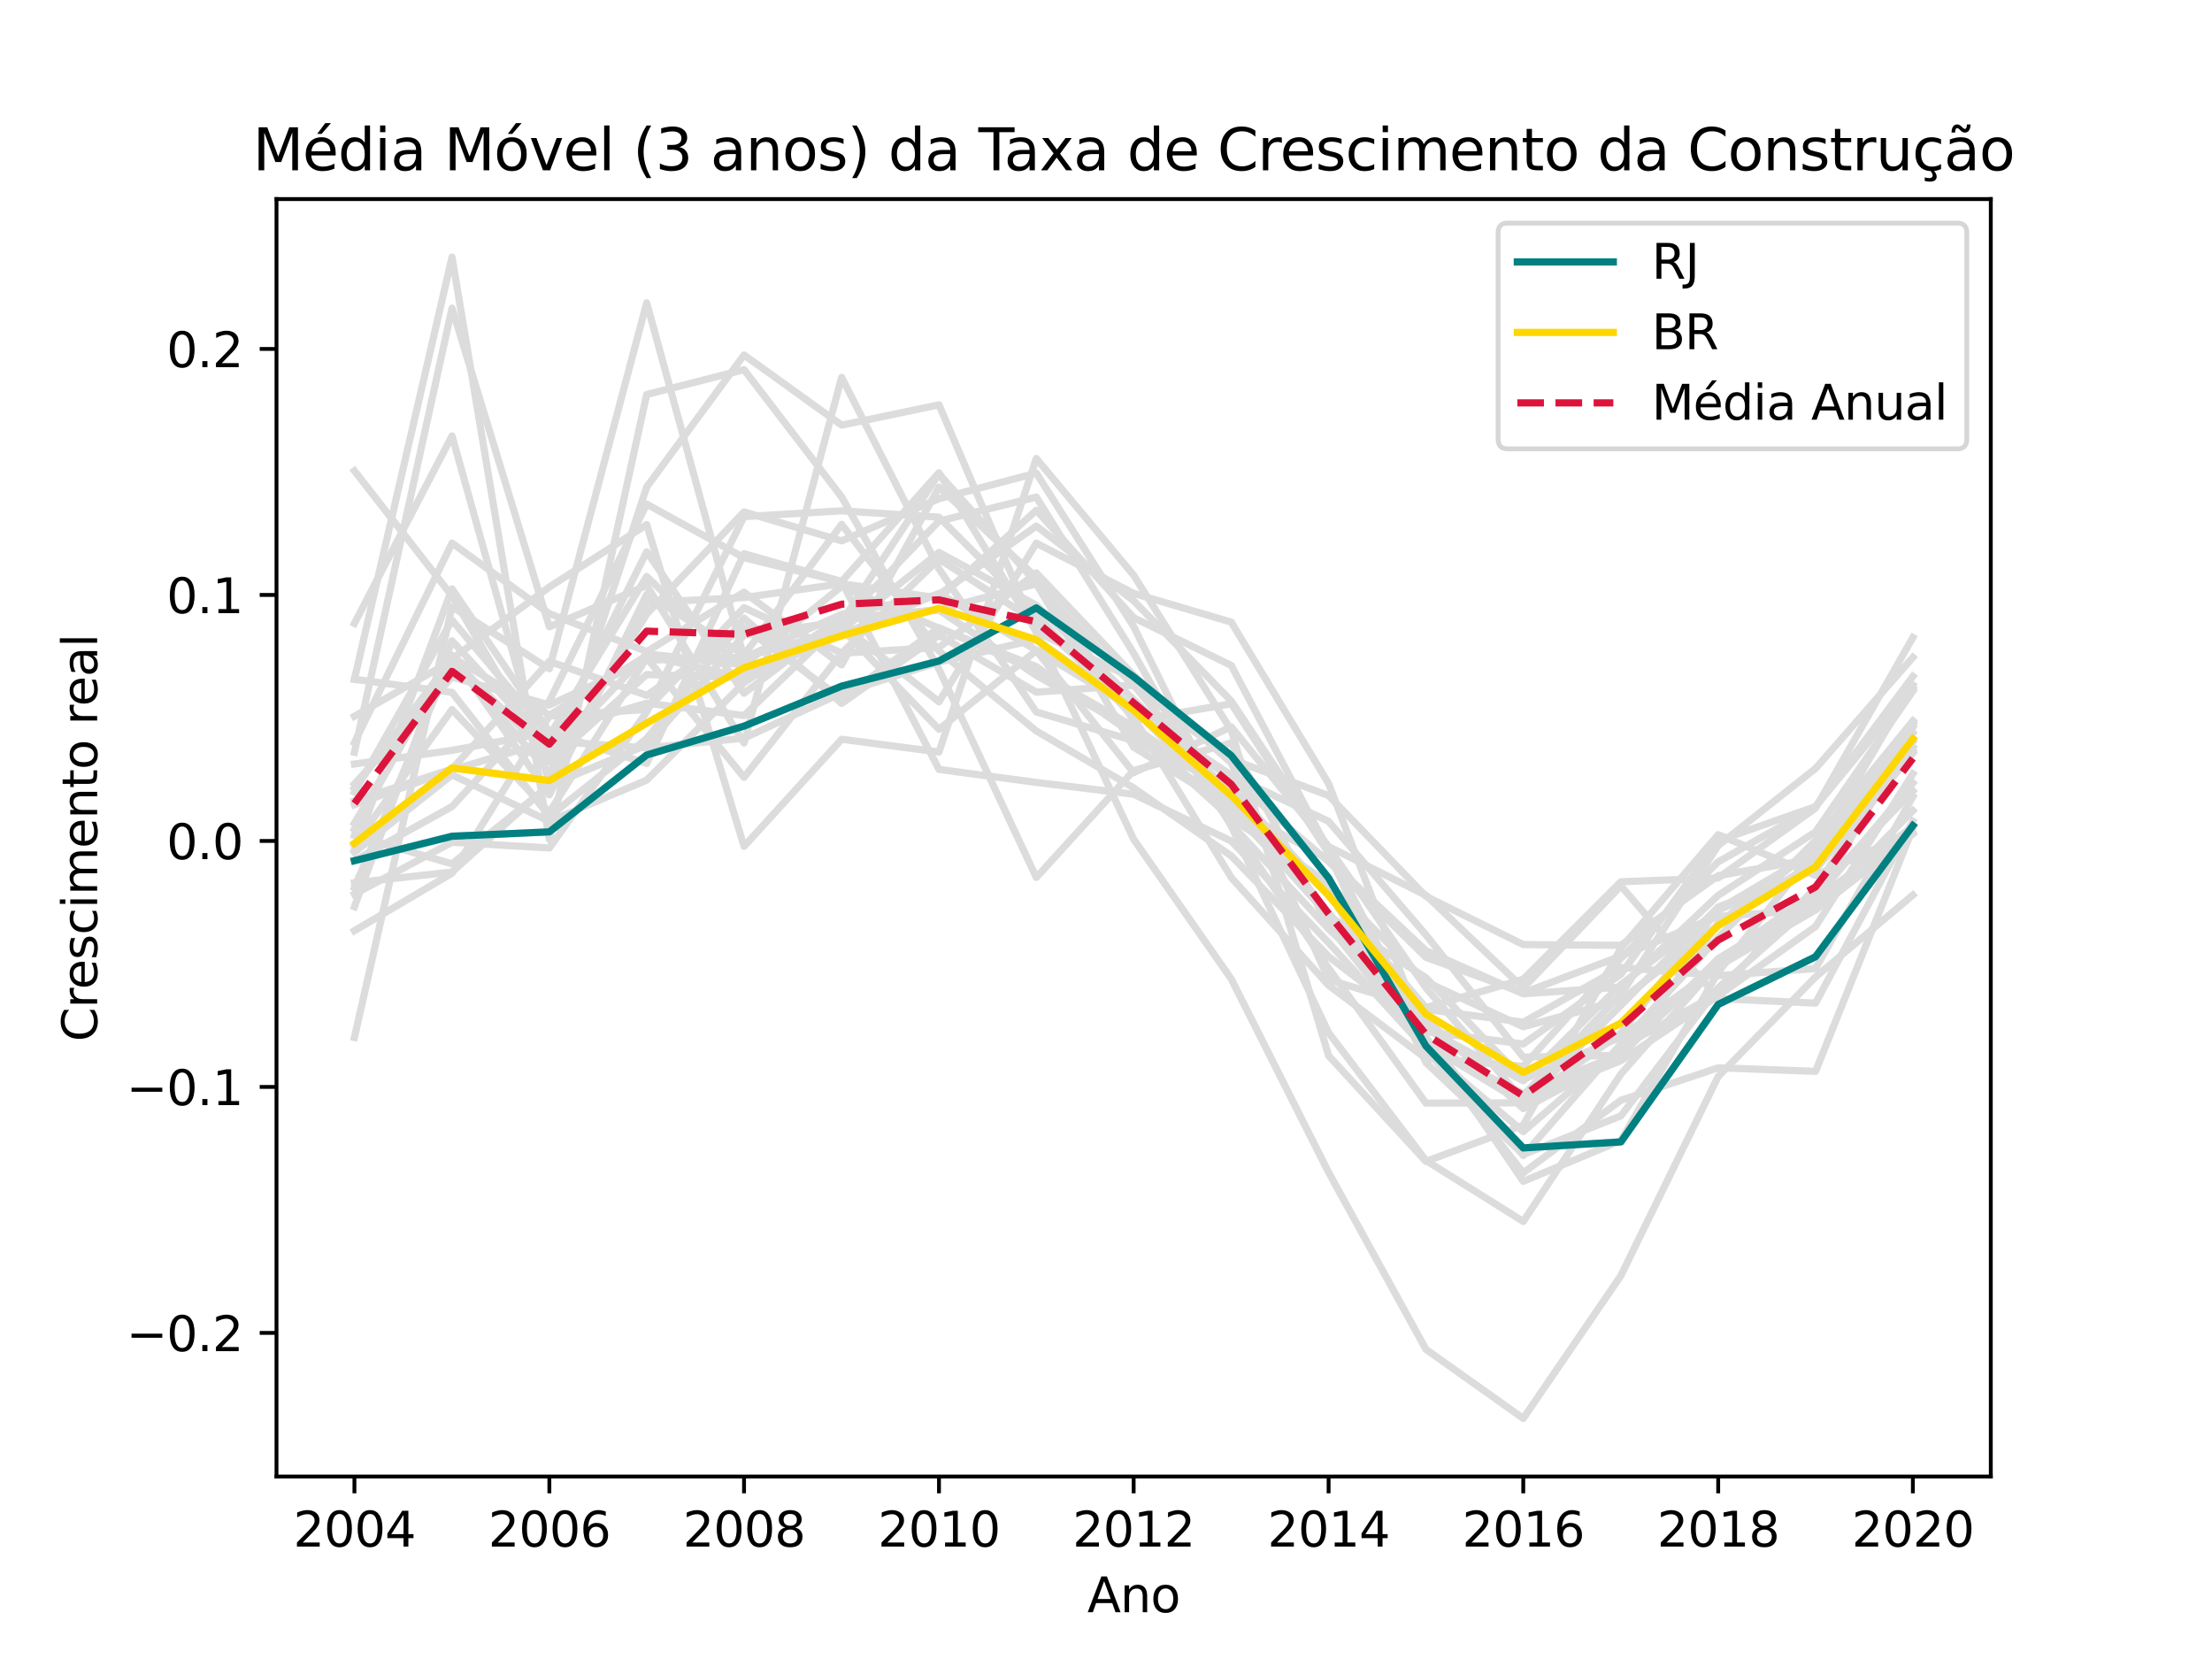<?xml version="1.0" encoding="utf-8" standalone="no"?>
<!DOCTYPE svg PUBLIC "-//W3C//DTD SVG 1.1//EN"
  "http://www.w3.org/Graphics/SVG/1.1/DTD/svg11.dtd">
<svg xmlns:xlink="http://www.w3.org/1999/xlink" width="460.8pt" height="345.6pt" viewBox="0 0 460.8 345.6" xmlns="http://www.w3.org/2000/svg" version="1.1">
 <defs>
  <style type="text/css">*{stroke-linejoin: round; stroke-linecap: butt}</style>
 </defs>
 <g id="figure_1">
  <g id="patch_1">
   <path d="M 0 345.6 
L 460.8 345.6 
L 460.8 0 
L 0 0 
z
" style="fill: #ffffff"/>
  </g>
  <g id="axes_1">
   <g id="patch_2">
    <path d="M 57.6 307.584 
L 414.72 307.584 
L 414.72 41.472 
L 57.6 41.472 
z
" style="fill: #ffffff"/>
   </g>
   <g id="matplotlib.axis_1">
    <g id="xtick_1">
     <g id="line2d_1">
      <defs>
       <path id="maf5d23c83f" d="M 0 0 
L 0 3.5 
" style="stroke: #000000; stroke-width: 0.8"/>
      </defs>
      <g>
       <use xlink:href="#maf5d23c83f" x="73.833" y="307.584" style="stroke: #000000; stroke-width: 0.8"/>
      </g>
     </g>
     <g id="text_1">
      <!-- 2004 -->
      <g transform="translate(61.108 322.182) scale(0.1 -0.1)">
       <defs>
        <path id="DejaVuSans-32" d="M 1228 531 
L 3431 531 
L 3431 0 
L 469 0 
L 469 531 
Q 828 903 1448 1529 
Q 2069 2156 2228 2338 
Q 2531 2678 2651 2914 
Q 2772 3150 2772 3378 
Q 2772 3750 2511 3984 
Q 2250 4219 1831 4219 
Q 1534 4219 1204 4116 
Q 875 4013 500 3803 
L 500 4441 
Q 881 4594 1212 4672 
Q 1544 4750 1819 4750 
Q 2544 4750 2975 4387 
Q 3406 4025 3406 3419 
Q 3406 3131 3298 2873 
Q 3191 2616 2906 2266 
Q 2828 2175 2409 1742 
Q 1991 1309 1228 531 
z
" transform="scale(0.016)"/>
        <path id="DejaVuSans-30" d="M 2034 4250 
Q 1547 4250 1301 3770 
Q 1056 3291 1056 2328 
Q 1056 1369 1301 889 
Q 1547 409 2034 409 
Q 2525 409 2770 889 
Q 3016 1369 3016 2328 
Q 3016 3291 2770 3770 
Q 2525 4250 2034 4250 
z
M 2034 4750 
Q 2819 4750 3233 4129 
Q 3647 3509 3647 2328 
Q 3647 1150 3233 529 
Q 2819 -91 2034 -91 
Q 1250 -91 836 529 
Q 422 1150 422 2328 
Q 422 3509 836 4129 
Q 1250 4750 2034 4750 
z
" transform="scale(0.016)"/>
        <path id="DejaVuSans-34" d="M 2419 4116 
L 825 1625 
L 2419 1625 
L 2419 4116 
z
M 2253 4666 
L 3047 4666 
L 3047 1625 
L 3713 1625 
L 3713 1100 
L 3047 1100 
L 3047 0 
L 2419 0 
L 2419 1100 
L 313 1100 
L 313 1709 
L 2253 4666 
z
" transform="scale(0.016)"/>
       </defs>
       <use xlink:href="#DejaVuSans-32"/>
       <use xlink:href="#DejaVuSans-30" x="63.623"/>
       <use xlink:href="#DejaVuSans-30" x="127.246"/>
       <use xlink:href="#DejaVuSans-34" x="190.869"/>
      </g>
     </g>
    </g>
    <g id="xtick_2">
     <g id="line2d_2">
      <g>
       <use xlink:href="#maf5d23c83f" x="114.442" y="307.584" style="stroke: #000000; stroke-width: 0.8"/>
      </g>
     </g>
     <g id="text_2">
      <!-- 2006 -->
      <g transform="translate(101.717 322.182) scale(0.1 -0.1)">
       <defs>
        <path id="DejaVuSans-36" d="M 2113 2584 
Q 1688 2584 1439 2293 
Q 1191 2003 1191 1497 
Q 1191 994 1439 701 
Q 1688 409 2113 409 
Q 2538 409 2786 701 
Q 3034 994 3034 1497 
Q 3034 2003 2786 2293 
Q 2538 2584 2113 2584 
z
M 3366 4563 
L 3366 3988 
Q 3128 4100 2886 4159 
Q 2644 4219 2406 4219 
Q 1781 4219 1451 3797 
Q 1122 3375 1075 2522 
Q 1259 2794 1537 2939 
Q 1816 3084 2150 3084 
Q 2853 3084 3261 2657 
Q 3669 2231 3669 1497 
Q 3669 778 3244 343 
Q 2819 -91 2113 -91 
Q 1303 -91 875 529 
Q 447 1150 447 2328 
Q 447 3434 972 4092 
Q 1497 4750 2381 4750 
Q 2619 4750 2861 4703 
Q 3103 4656 3366 4563 
z
" transform="scale(0.016)"/>
       </defs>
       <use xlink:href="#DejaVuSans-32"/>
       <use xlink:href="#DejaVuSans-30" x="63.623"/>
       <use xlink:href="#DejaVuSans-30" x="127.246"/>
       <use xlink:href="#DejaVuSans-36" x="190.869"/>
      </g>
     </g>
    </g>
    <g id="xtick_3">
     <g id="line2d_3">
      <g>
       <use xlink:href="#maf5d23c83f" x="154.996" y="307.584" style="stroke: #000000; stroke-width: 0.8"/>
      </g>
     </g>
     <g id="text_3">
      <!-- 2008 -->
      <g transform="translate(142.271 322.182) scale(0.1 -0.1)">
       <defs>
        <path id="DejaVuSans-38" d="M 2034 2216 
Q 1584 2216 1326 1975 
Q 1069 1734 1069 1313 
Q 1069 891 1326 650 
Q 1584 409 2034 409 
Q 2484 409 2743 651 
Q 3003 894 3003 1313 
Q 3003 1734 2745 1975 
Q 2488 2216 2034 2216 
z
M 1403 2484 
Q 997 2584 770 2862 
Q 544 3141 544 3541 
Q 544 4100 942 4425 
Q 1341 4750 2034 4750 
Q 2731 4750 3128 4425 
Q 3525 4100 3525 3541 
Q 3525 3141 3298 2862 
Q 3072 2584 2669 2484 
Q 3125 2378 3379 2068 
Q 3634 1759 3634 1313 
Q 3634 634 3220 271 
Q 2806 -91 2034 -91 
Q 1263 -91 848 271 
Q 434 634 434 1313 
Q 434 1759 690 2068 
Q 947 2378 1403 2484 
z
M 1172 3481 
Q 1172 3119 1398 2916 
Q 1625 2713 2034 2713 
Q 2441 2713 2670 2916 
Q 2900 3119 2900 3481 
Q 2900 3844 2670 4047 
Q 2441 4250 2034 4250 
Q 1625 4250 1398 4047 
Q 1172 3844 1172 3481 
z
" transform="scale(0.016)"/>
       </defs>
       <use xlink:href="#DejaVuSans-32"/>
       <use xlink:href="#DejaVuSans-30" x="63.623"/>
       <use xlink:href="#DejaVuSans-30" x="127.246"/>
       <use xlink:href="#DejaVuSans-38" x="190.869"/>
      </g>
     </g>
    </g>
    <g id="xtick_4">
     <g id="line2d_4">
      <g>
       <use xlink:href="#maf5d23c83f" x="195.606" y="307.584" style="stroke: #000000; stroke-width: 0.8"/>
      </g>
     </g>
     <g id="text_4">
      <!-- 2010 -->
      <g transform="translate(182.881 322.182) scale(0.1 -0.1)">
       <defs>
        <path id="DejaVuSans-31" d="M 794 531 
L 1825 531 
L 1825 4091 
L 703 3866 
L 703 4441 
L 1819 4666 
L 2450 4666 
L 2450 531 
L 3481 531 
L 3481 0 
L 794 0 
L 794 531 
z
" transform="scale(0.016)"/>
       </defs>
       <use xlink:href="#DejaVuSans-32"/>
       <use xlink:href="#DejaVuSans-30" x="63.623"/>
       <use xlink:href="#DejaVuSans-31" x="127.246"/>
       <use xlink:href="#DejaVuSans-30" x="190.869"/>
      </g>
     </g>
    </g>
    <g id="xtick_5">
     <g id="line2d_5">
      <g>
       <use xlink:href="#maf5d23c83f" x="236.16" y="307.584" style="stroke: #000000; stroke-width: 0.8"/>
      </g>
     </g>
     <g id="text_5">
      <!-- 2012 -->
      <g transform="translate(223.435 322.182) scale(0.1 -0.1)">
       <use xlink:href="#DejaVuSans-32"/>
       <use xlink:href="#DejaVuSans-30" x="63.623"/>
       <use xlink:href="#DejaVuSans-31" x="127.246"/>
       <use xlink:href="#DejaVuSans-32" x="190.869"/>
      </g>
     </g>
    </g>
    <g id="xtick_6">
     <g id="line2d_6">
      <g>
       <use xlink:href="#maf5d23c83f" x="276.77" y="307.584" style="stroke: #000000; stroke-width: 0.8"/>
      </g>
     </g>
     <g id="text_6">
      <!-- 2014 -->
      <g transform="translate(264.045 322.182) scale(0.1 -0.1)">
       <use xlink:href="#DejaVuSans-32"/>
       <use xlink:href="#DejaVuSans-30" x="63.623"/>
       <use xlink:href="#DejaVuSans-31" x="127.246"/>
       <use xlink:href="#DejaVuSans-34" x="190.869"/>
      </g>
     </g>
    </g>
    <g id="xtick_7">
     <g id="line2d_7">
      <g>
       <use xlink:href="#maf5d23c83f" x="317.324" y="307.584" style="stroke: #000000; stroke-width: 0.8"/>
      </g>
     </g>
     <g id="text_7">
      <!-- 2016 -->
      <g transform="translate(304.599 322.182) scale(0.1 -0.1)">
       <use xlink:href="#DejaVuSans-32"/>
       <use xlink:href="#DejaVuSans-30" x="63.623"/>
       <use xlink:href="#DejaVuSans-31" x="127.246"/>
       <use xlink:href="#DejaVuSans-36" x="190.869"/>
      </g>
     </g>
    </g>
    <g id="xtick_8">
     <g id="line2d_8">
      <g>
       <use xlink:href="#maf5d23c83f" x="357.933" y="307.584" style="stroke: #000000; stroke-width: 0.8"/>
      </g>
     </g>
     <g id="text_8">
      <!-- 2018 -->
      <g transform="translate(345.208 322.182) scale(0.1 -0.1)">
       <use xlink:href="#DejaVuSans-32"/>
       <use xlink:href="#DejaVuSans-30" x="63.623"/>
       <use xlink:href="#DejaVuSans-31" x="127.246"/>
       <use xlink:href="#DejaVuSans-38" x="190.869"/>
      </g>
     </g>
    </g>
    <g id="xtick_9">
     <g id="line2d_9">
      <g>
       <use xlink:href="#maf5d23c83f" x="398.487" y="307.584" style="stroke: #000000; stroke-width: 0.8"/>
      </g>
     </g>
     <g id="text_9">
      <!-- 2020 -->
      <g transform="translate(385.762 322.182) scale(0.1 -0.1)">
       <use xlink:href="#DejaVuSans-32"/>
       <use xlink:href="#DejaVuSans-30" x="63.623"/>
       <use xlink:href="#DejaVuSans-32" x="127.246"/>
       <use xlink:href="#DejaVuSans-30" x="190.869"/>
      </g>
     </g>
    </g>
    <g id="text_10">
     <!-- Ano -->
     <g transform="translate(226.512 335.861) scale(0.1 -0.1)">
      <defs>
       <path id="DejaVuSans-41" d="M 2188 4044 
L 1331 1722 
L 3047 1722 
L 2188 4044 
z
M 1831 4666 
L 2547 4666 
L 4325 0 
L 3669 0 
L 3244 1197 
L 1141 1197 
L 716 0 
L 50 0 
L 1831 4666 
z
" transform="scale(0.016)"/>
       <path id="DejaVuSans-6e" d="M 3513 2113 
L 3513 0 
L 2938 0 
L 2938 2094 
Q 2938 2591 2744 2837 
Q 2550 3084 2163 3084 
Q 1697 3084 1428 2787 
Q 1159 2491 1159 1978 
L 1159 0 
L 581 0 
L 581 3500 
L 1159 3500 
L 1159 2956 
Q 1366 3272 1645 3428 
Q 1925 3584 2291 3584 
Q 2894 3584 3203 3211 
Q 3513 2838 3513 2113 
z
" transform="scale(0.016)"/>
       <path id="DejaVuSans-6f" d="M 1959 3097 
Q 1497 3097 1228 2736 
Q 959 2375 959 1747 
Q 959 1119 1226 758 
Q 1494 397 1959 397 
Q 2419 397 2687 759 
Q 2956 1122 2956 1747 
Q 2956 2369 2687 2733 
Q 2419 3097 1959 3097 
z
M 1959 3584 
Q 2709 3584 3137 3096 
Q 3566 2609 3566 1747 
Q 3566 888 3137 398 
Q 2709 -91 1959 -91 
Q 1206 -91 779 398 
Q 353 888 353 1747 
Q 353 2609 779 3096 
Q 1206 3584 1959 3584 
z
" transform="scale(0.016)"/>
      </defs>
      <use xlink:href="#DejaVuSans-41"/>
      <use xlink:href="#DejaVuSans-6e" x="68.408"/>
      <use xlink:href="#DejaVuSans-6f" x="131.787"/>
     </g>
    </g>
   </g>
   <g id="matplotlib.axis_2">
    <g id="ytick_1">
     <g id="line2d_10">
      <defs>
       <path id="m9a2482ede7" d="M 0 0 
L -3.5 0 
" style="stroke: #000000; stroke-width: 0.8"/>
      </defs>
      <g>
       <use xlink:href="#m9a2482ede7" x="57.6" y="277.664" style="stroke: #000000; stroke-width: 0.8"/>
      </g>
     </g>
     <g id="text_11">
      <!-- −0.2 -->
      <g transform="translate(26.317 281.463) scale(0.1 -0.1)">
       <defs>
        <path id="DejaVuSans-2212" d="M 678 2272 
L 4684 2272 
L 4684 1741 
L 678 1741 
L 678 2272 
z
" transform="scale(0.016)"/>
        <path id="DejaVuSans-2e" d="M 684 794 
L 1344 794 
L 1344 0 
L 684 0 
L 684 794 
z
" transform="scale(0.016)"/>
       </defs>
       <use xlink:href="#DejaVuSans-2212"/>
       <use xlink:href="#DejaVuSans-30" x="83.789"/>
       <use xlink:href="#DejaVuSans-2e" x="147.412"/>
       <use xlink:href="#DejaVuSans-32" x="179.199"/>
      </g>
     </g>
    </g>
    <g id="ytick_2">
     <g id="line2d_11">
      <g>
       <use xlink:href="#m9a2482ede7" x="57.6" y="226.422" style="stroke: #000000; stroke-width: 0.8"/>
      </g>
     </g>
     <g id="text_12">
      <!-- −0.1 -->
      <g transform="translate(26.317 230.221) scale(0.1 -0.1)">
       <use xlink:href="#DejaVuSans-2212"/>
       <use xlink:href="#DejaVuSans-30" x="83.789"/>
       <use xlink:href="#DejaVuSans-2e" x="147.412"/>
       <use xlink:href="#DejaVuSans-31" x="179.199"/>
      </g>
     </g>
    </g>
    <g id="ytick_3">
     <g id="line2d_12">
      <g>
       <use xlink:href="#m9a2482ede7" x="57.6" y="175.179" style="stroke: #000000; stroke-width: 0.8"/>
      </g>
     </g>
     <g id="text_13">
      <!-- 0.0 -->
      <g transform="translate(34.697 178.978) scale(0.1 -0.1)">
       <use xlink:href="#DejaVuSans-30"/>
       <use xlink:href="#DejaVuSans-2e" x="63.623"/>
       <use xlink:href="#DejaVuSans-30" x="95.41"/>
      </g>
     </g>
    </g>
    <g id="ytick_4">
     <g id="line2d_13">
      <g>
       <use xlink:href="#m9a2482ede7" x="57.6" y="123.937" style="stroke: #000000; stroke-width: 0.8"/>
      </g>
     </g>
     <g id="text_14">
      <!-- 0.1 -->
      <g transform="translate(34.697 127.736) scale(0.1 -0.1)">
       <use xlink:href="#DejaVuSans-30"/>
       <use xlink:href="#DejaVuSans-2e" x="63.623"/>
       <use xlink:href="#DejaVuSans-31" x="95.41"/>
      </g>
     </g>
    </g>
    <g id="ytick_5">
     <g id="line2d_14">
      <g>
       <use xlink:href="#m9a2482ede7" x="57.6" y="72.694" style="stroke: #000000; stroke-width: 0.8"/>
      </g>
     </g>
     <g id="text_15">
      <!-- 0.2 -->
      <g transform="translate(34.697 76.493) scale(0.1 -0.1)">
       <use xlink:href="#DejaVuSans-30"/>
       <use xlink:href="#DejaVuSans-2e" x="63.623"/>
       <use xlink:href="#DejaVuSans-32" x="95.41"/>
      </g>
     </g>
    </g>
    <g id="text_16">
     <!-- Crescimento real -->
     <g transform="translate(20.238 216.979) rotate(-90) scale(0.1 -0.1)">
      <defs>
       <path id="DejaVuSans-43" d="M 4122 4306 
L 4122 3641 
Q 3803 3938 3442 4084 
Q 3081 4231 2675 4231 
Q 1875 4231 1450 3742 
Q 1025 3253 1025 2328 
Q 1025 1406 1450 917 
Q 1875 428 2675 428 
Q 3081 428 3442 575 
Q 3803 722 4122 1019 
L 4122 359 
Q 3791 134 3420 21 
Q 3050 -91 2638 -91 
Q 1578 -91 968 557 
Q 359 1206 359 2328 
Q 359 3453 968 4101 
Q 1578 4750 2638 4750 
Q 3056 4750 3426 4639 
Q 3797 4528 4122 4306 
z
" transform="scale(0.016)"/>
       <path id="DejaVuSans-72" d="M 2631 2963 
Q 2534 3019 2420 3045 
Q 2306 3072 2169 3072 
Q 1681 3072 1420 2755 
Q 1159 2438 1159 1844 
L 1159 0 
L 581 0 
L 581 3500 
L 1159 3500 
L 1159 2956 
Q 1341 3275 1631 3429 
Q 1922 3584 2338 3584 
Q 2397 3584 2469 3576 
Q 2541 3569 2628 3553 
L 2631 2963 
z
" transform="scale(0.016)"/>
       <path id="DejaVuSans-65" d="M 3597 1894 
L 3597 1613 
L 953 1613 
Q 991 1019 1311 708 
Q 1631 397 2203 397 
Q 2534 397 2845 478 
Q 3156 559 3463 722 
L 3463 178 
Q 3153 47 2828 -22 
Q 2503 -91 2169 -91 
Q 1331 -91 842 396 
Q 353 884 353 1716 
Q 353 2575 817 3079 
Q 1281 3584 2069 3584 
Q 2775 3584 3186 3129 
Q 3597 2675 3597 1894 
z
M 3022 2063 
Q 3016 2534 2758 2815 
Q 2500 3097 2075 3097 
Q 1594 3097 1305 2825 
Q 1016 2553 972 2059 
L 3022 2063 
z
" transform="scale(0.016)"/>
       <path id="DejaVuSans-73" d="M 2834 3397 
L 2834 2853 
Q 2591 2978 2328 3040 
Q 2066 3103 1784 3103 
Q 1356 3103 1142 2972 
Q 928 2841 928 2578 
Q 928 2378 1081 2264 
Q 1234 2150 1697 2047 
L 1894 2003 
Q 2506 1872 2764 1633 
Q 3022 1394 3022 966 
Q 3022 478 2636 193 
Q 2250 -91 1575 -91 
Q 1294 -91 989 -36 
Q 684 19 347 128 
L 347 722 
Q 666 556 975 473 
Q 1284 391 1588 391 
Q 1994 391 2212 530 
Q 2431 669 2431 922 
Q 2431 1156 2273 1281 
Q 2116 1406 1581 1522 
L 1381 1569 
Q 847 1681 609 1914 
Q 372 2147 372 2553 
Q 372 3047 722 3315 
Q 1072 3584 1716 3584 
Q 2034 3584 2315 3537 
Q 2597 3491 2834 3397 
z
" transform="scale(0.016)"/>
       <path id="DejaVuSans-63" d="M 3122 3366 
L 3122 2828 
Q 2878 2963 2633 3030 
Q 2388 3097 2138 3097 
Q 1578 3097 1268 2742 
Q 959 2388 959 1747 
Q 959 1106 1268 751 
Q 1578 397 2138 397 
Q 2388 397 2633 464 
Q 2878 531 3122 666 
L 3122 134 
Q 2881 22 2623 -34 
Q 2366 -91 2075 -91 
Q 1284 -91 818 406 
Q 353 903 353 1747 
Q 353 2603 823 3093 
Q 1294 3584 2113 3584 
Q 2378 3584 2631 3529 
Q 2884 3475 3122 3366 
z
" transform="scale(0.016)"/>
       <path id="DejaVuSans-69" d="M 603 3500 
L 1178 3500 
L 1178 0 
L 603 0 
L 603 3500 
z
M 603 4863 
L 1178 4863 
L 1178 4134 
L 603 4134 
L 603 4863 
z
" transform="scale(0.016)"/>
       <path id="DejaVuSans-6d" d="M 3328 2828 
Q 3544 3216 3844 3400 
Q 4144 3584 4550 3584 
Q 5097 3584 5394 3201 
Q 5691 2819 5691 2113 
L 5691 0 
L 5113 0 
L 5113 2094 
Q 5113 2597 4934 2840 
Q 4756 3084 4391 3084 
Q 3944 3084 3684 2787 
Q 3425 2491 3425 1978 
L 3425 0 
L 2847 0 
L 2847 2094 
Q 2847 2600 2669 2842 
Q 2491 3084 2119 3084 
Q 1678 3084 1418 2786 
Q 1159 2488 1159 1978 
L 1159 0 
L 581 0 
L 581 3500 
L 1159 3500 
L 1159 2956 
Q 1356 3278 1631 3431 
Q 1906 3584 2284 3584 
Q 2666 3584 2933 3390 
Q 3200 3197 3328 2828 
z
" transform="scale(0.016)"/>
       <path id="DejaVuSans-74" d="M 1172 4494 
L 1172 3500 
L 2356 3500 
L 2356 3053 
L 1172 3053 
L 1172 1153 
Q 1172 725 1289 603 
Q 1406 481 1766 481 
L 2356 481 
L 2356 0 
L 1766 0 
Q 1100 0 847 248 
Q 594 497 594 1153 
L 594 3053 
L 172 3053 
L 172 3500 
L 594 3500 
L 594 4494 
L 1172 4494 
z
" transform="scale(0.016)"/>
       <path id="DejaVuSans-20" transform="scale(0.016)"/>
       <path id="DejaVuSans-61" d="M 2194 1759 
Q 1497 1759 1228 1600 
Q 959 1441 959 1056 
Q 959 750 1161 570 
Q 1363 391 1709 391 
Q 2188 391 2477 730 
Q 2766 1069 2766 1631 
L 2766 1759 
L 2194 1759 
z
M 3341 1997 
L 3341 0 
L 2766 0 
L 2766 531 
Q 2569 213 2275 61 
Q 1981 -91 1556 -91 
Q 1019 -91 701 211 
Q 384 513 384 1019 
Q 384 1609 779 1909 
Q 1175 2209 1959 2209 
L 2766 2209 
L 2766 2266 
Q 2766 2663 2505 2880 
Q 2244 3097 1772 3097 
Q 1472 3097 1187 3025 
Q 903 2953 641 2809 
L 641 3341 
Q 956 3463 1253 3523 
Q 1550 3584 1831 3584 
Q 2591 3584 2966 3190 
Q 3341 2797 3341 1997 
z
" transform="scale(0.016)"/>
       <path id="DejaVuSans-6c" d="M 603 4863 
L 1178 4863 
L 1178 0 
L 603 0 
L 603 4863 
z
" transform="scale(0.016)"/>
      </defs>
      <use xlink:href="#DejaVuSans-43"/>
      <use xlink:href="#DejaVuSans-72" x="69.824"/>
      <use xlink:href="#DejaVuSans-65" x="108.688"/>
      <use xlink:href="#DejaVuSans-73" x="170.211"/>
      <use xlink:href="#DejaVuSans-63" x="222.311"/>
      <use xlink:href="#DejaVuSans-69" x="277.291"/>
      <use xlink:href="#DejaVuSans-6d" x="305.074"/>
      <use xlink:href="#DejaVuSans-65" x="402.486"/>
      <use xlink:href="#DejaVuSans-6e" x="464.01"/>
      <use xlink:href="#DejaVuSans-74" x="527.389"/>
      <use xlink:href="#DejaVuSans-6f" x="566.598"/>
      <use xlink:href="#DejaVuSans-20" x="627.779"/>
      <use xlink:href="#DejaVuSans-72" x="659.566"/>
      <use xlink:href="#DejaVuSans-65" x="698.43"/>
      <use xlink:href="#DejaVuSans-61" x="759.953"/>
      <use xlink:href="#DejaVuSans-6c" x="821.232"/>
     </g>
    </g>
   </g>
   <g id="line2d_15">
    <path d="M 73.833 179.28 
L 94.165 168.016 
L 114.442 146.032 
L 134.719 105.02 
L 154.996 116.196 
L 175.329 121.182 
L 195.606 160.283 
L 215.883 162.992 
L 236.16 165.461 
L 256.493 175.205 
L 276.77 196.381 
L 297.047 218.606 
L 317.324 235.732 
L 337.656 218.151 
L 357.933 206.924 
L 378.21 184.845 
L 398.487 154.546 
" clip-path="url(#p39af355d70)" style="fill: none; stroke: #dcdcdc; stroke-width: 1.5; stroke-linecap: square"/>
   </g>
   <g id="line2d_16">
    <path d="M 73.833 154.691 
L 94.165 113.135 
L 114.442 127.829 
L 134.719 135.733 
L 154.996 123.353 
L 175.329 138.511 
L 195.606 101.485 
L 215.883 120.285 
L 236.16 150.099 
L 256.493 146.603 
L 276.77 177.749 
L 297.047 221.353 
L 317.324 240.506 
L 337.656 232.464 
L 357.933 205.796 
L 378.21 187.868 
L 398.487 151.484 
" clip-path="url(#p39af355d70)" style="fill: none; stroke: #dcdcdc; stroke-width: 1.5; stroke-linecap: square"/>
   </g>
   <g id="line2d_17">
    <path d="M 73.833 184.914 
L 94.165 136.885 
L 114.442 148.988 
L 134.719 136.583 
L 154.996 141.145 
L 175.329 132.206 
L 195.606 123.614 
L 215.883 135.454 
L 236.16 147.724 
L 256.493 161.508 
L 276.77 171.102 
L 297.047 194.752 
L 317.324 220.217 
L 337.656 219.838 
L 357.933 199.712 
L 378.21 187.146 
L 398.487 163.114 
" clip-path="url(#p39af355d70)" style="fill: none; stroke: #dcdcdc; stroke-width: 1.5; stroke-linecap: square"/>
   </g>
   <g id="line2d_18">
    <path d="M 73.833 141.508 
L 94.165 144.236 
L 114.442 170.077 
L 134.719 153.846 
L 154.996 128.777 
L 175.329 146.53 
L 195.606 132.341 
L 215.883 144.193 
L 236.16 142.712 
L 256.493 167.307 
L 276.77 185.913 
L 297.047 217.977 
L 317.324 227.813 
L 337.656 219.537 
L 357.933 200.155 
L 378.21 185.791 
L 398.487 164.787 
" clip-path="url(#p39af355d70)" style="fill: none; stroke: #dcdcdc; stroke-width: 1.5; stroke-linecap: square"/>
   </g>
   <g id="line2d_19">
    <path d="M 73.833 216.122 
L 94.165 126.396 
L 114.442 139.313 
L 134.719 63.082 
L 154.996 137.007 
L 175.329 127.972 
L 195.606 123.855 
L 215.883 109.588 
L 236.16 125.143 
L 256.493 146.043 
L 276.77 176.534 
L 297.047 205.788 
L 317.324 229.199 
L 337.656 220.953 
L 357.933 207.421 
L 378.21 193.003 
L 398.487 161.19 
" clip-path="url(#p39af355d70)" style="fill: none; stroke: #dcdcdc; stroke-width: 1.5; stroke-linecap: square"/>
   </g>
   <g id="line2d_20">
    <path d="M 73.833 176.986 
L 94.165 122.676 
L 114.442 152.466 
L 134.719 146.485 
L 154.996 149.052 
L 175.329 129.482 
L 195.606 108.554 
L 215.883 103.55 
L 236.16 136.066 
L 256.493 172.107 
L 276.77 215.141 
L 297.047 241.751 
L 317.324 254.454 
L 337.656 223.752 
L 357.933 200.717 
L 378.21 187.494 
L 398.487 172.101 
" clip-path="url(#p39af355d70)" style="fill: none; stroke: #dcdcdc; stroke-width: 1.5; stroke-linecap: square"/>
   </g>
   <g id="line2d_21">
    <path d="M 73.833 149.217 
L 94.165 137.614 
L 114.442 160.976 
L 134.719 127.902 
L 154.996 106.641 
L 175.329 112.671 
L 195.606 103.888 
L 215.883 98.553 
L 236.16 130.522 
L 256.493 171.701 
L 276.77 193.501 
L 297.047 212.328 
L 317.324 230.949 
L 337.656 220.155 
L 357.933 192.374 
L 378.21 176.617 
L 398.487 150.585 
" clip-path="url(#p39af355d70)" style="fill: none; stroke: #dcdcdc; stroke-width: 1.5; stroke-linecap: square"/>
   </g>
   <g id="line2d_22">
    <path d="M 73.833 188.901 
L 94.165 133.49 
L 114.442 155.627 
L 134.719 114.95 
L 154.996 144.41 
L 175.329 129.027 
L 195.606 126.974 
L 215.883 121.618 
L 236.16 155.651 
L 256.493 168.18 
L 276.77 190.798 
L 297.047 203.67 
L 317.324 224.884 
L 337.656 216.031 
L 357.933 201.313 
L 378.21 189.559 
L 398.487 173.708 
" clip-path="url(#p39af355d70)" style="fill: none; stroke: #dcdcdc; stroke-width: 1.5; stroke-linecap: square"/>
   </g>
   <g id="line2d_23">
    <path d="M 73.833 164.182 
L 94.165 137.188 
L 114.442 157.528 
L 134.719 136.206 
L 154.996 138.501 
L 175.329 122.148 
L 195.606 130.866 
L 215.883 138.866 
L 236.16 153.036 
L 256.493 168.586 
L 276.77 190.302 
L 297.047 217.521 
L 317.324 229.797 
L 337.656 215.213 
L 357.933 189.462 
L 378.21 177.457 
L 398.487 156.335 
" clip-path="url(#p39af355d70)" style="fill: none; stroke: #dcdcdc; stroke-width: 1.5; stroke-linecap: square"/>
   </g>
   <g id="line2d_24">
    <path d="M 73.833 129.865 
L 94.165 90.801 
L 114.442 163.269 
L 134.719 101.45 
L 154.996 73.948 
L 175.329 88.563 
L 195.606 84.328 
L 215.883 131.814 
L 236.16 174.827 
L 256.493 203.936 
L 276.77 244.225 
L 297.047 281.091 
L 317.324 295.488 
L 337.656 265.751 
L 357.933 224.241 
L 378.21 203.521 
L 398.487 186.46 
" clip-path="url(#p39af355d70)" style="fill: none; stroke: #dcdcdc; stroke-width: 1.5; stroke-linecap: square"/>
   </g>
   <g id="line2d_25">
    <path d="M 73.833 166.826 
L 94.165 160.19 
L 114.442 137.784 
L 134.719 144.853 
L 154.996 130.748 
L 175.329 145.489 
L 195.606 130.775 
L 215.883 139.781 
L 236.16 151.334 
L 256.493 165.829 
L 276.77 191.067 
L 297.047 217.295 
L 317.324 228.135 
L 337.656 207.181 
L 357.933 176.146 
L 378.21 160.088 
L 398.487 136.946 
" clip-path="url(#p39af355d70)" style="fill: none; stroke: #dcdcdc; stroke-width: 1.5; stroke-linecap: square"/>
   </g>
   <g id="line2d_26">
    <path d="M 73.833 172.691 
L 94.165 136.495 
L 114.442 165.595 
L 134.719 123.817 
L 154.996 136.411 
L 175.329 109.232 
L 195.606 135.628 
L 215.883 152.283 
L 236.16 164.134 
L 256.493 178.305 
L 276.77 199.258 
L 297.047 214.895 
L 317.324 217.482 
L 337.656 202.951 
L 357.933 175.147 
L 378.21 168.028 
L 398.487 143.346 
" clip-path="url(#p39af355d70)" style="fill: none; stroke: #dcdcdc; stroke-width: 1.5; stroke-linecap: square"/>
   </g>
   <g id="line2d_27">
    <path d="M 73.833 179.292 
L 94.165 174.204 
L 114.442 173.292 
L 134.719 157.274 
L 154.996 151.263 
L 175.329 142.934 
L 195.606 137.7 
L 215.883 126.633 
L 236.16 140.992 
L 256.493 157.399 
L 276.77 182.902 
L 297.047 217.906 
L 317.324 239.138 
L 337.656 237.874 
L 357.933 209.244 
L 378.21 199.302 
L 398.487 171.993 
" clip-path="url(#p39af355d70)" style="fill: none; stroke: #dcdcdc; stroke-width: 1.5; stroke-linecap: square"/>
   </g>
   <g id="line2d_28">
    <path d="M 73.833 177.528 
L 94.165 161.42 
L 114.442 171.096 
L 134.719 162.51 
L 154.996 142.199 
L 175.329 128.751 
L 195.606 127.102 
L 215.883 140.702 
L 236.16 152.076 
L 256.493 170.482 
L 276.77 183.948 
L 297.047 204.523 
L 317.324 213.89 
L 337.656 208.333 
L 357.933 192.65 
L 378.21 179.447 
L 398.487 150.848 
" clip-path="url(#p39af355d70)" style="fill: none; stroke: #dcdcdc; stroke-width: 1.5; stroke-linecap: square"/>
   </g>
   <g id="line2d_29">
    <path d="M 73.833 193.877 
L 94.165 181.91 
L 114.442 149.184 
L 134.719 147.79 
L 154.996 126.594 
L 175.329 136.043 
L 195.606 116.46 
L 215.883 129.526 
L 236.16 147.716 
L 256.493 168.113 
L 276.77 178.996 
L 297.047 198.026 
L 317.324 207.032 
L 337.656 205.633 
L 357.933 186.521 
L 378.21 173.291 
L 398.487 143.954 
" clip-path="url(#p39af355d70)" style="fill: none; stroke: #dcdcdc; stroke-width: 1.5; stroke-linecap: square"/>
   </g>
   <g id="line2d_30">
    <path d="M 73.833 174.052 
L 94.165 179.952 
L 114.442 163.624 
L 134.719 155.201 
L 154.996 132.316 
L 175.329 129.493 
L 195.606 98.72 
L 215.883 121.433 
L 236.16 142.931 
L 256.493 158.169 
L 276.77 165.727 
L 297.047 186.72 
L 317.324 196.78 
L 337.656 196.929 
L 357.933 182.417 
L 378.21 178.844 
L 398.487 155.62 
" clip-path="url(#p39af355d70)" style="fill: none; stroke: #dcdcdc; stroke-width: 1.5; stroke-linecap: square"/>
   </g>
   <g id="line2d_31">
    <path d="M 73.833 167.659 
L 94.165 160.388 
L 114.442 154.352 
L 134.719 155.805 
L 154.996 153.767 
L 175.329 144.366 
L 195.606 137.935 
L 215.883 133.193 
L 236.16 147.478 
L 256.493 162.228 
L 276.77 179.498 
L 297.047 199.434 
L 317.324 206.82 
L 337.656 199.169 
L 357.933 190.89 
L 378.21 189.548 
L 398.487 168.887 
" clip-path="url(#p39af355d70)" style="fill: none; stroke: #dcdcdc; stroke-width: 1.5; stroke-linecap: square"/>
   </g>
   <g id="line2d_32">
    <path d="M 73.833 175.972 
L 94.165 147.813 
L 114.442 169.225 
L 134.719 137.032 
L 154.996 161.935 
L 175.329 136.071 
L 195.606 134.883 
L 215.883 119.346 
L 236.16 140.651 
L 256.493 158.953 
L 276.77 204.056 
L 297.047 210.274 
L 317.324 212.942 
L 337.656 201.528 
L 357.933 203.249 
L 378.21 201.767 
L 398.487 165.954 
" clip-path="url(#p39af355d70)" style="fill: none; stroke: #dcdcdc; stroke-width: 1.5; stroke-linecap: square"/>
   </g>
   <g id="line2d_33">
    <path d="M 73.833 141.504 
L 94.165 53.568 
L 114.442 174.892 
L 134.719 82.187 
L 154.996 77.002 
L 175.329 103.53 
L 195.606 139.417 
L 215.883 182.791 
L 236.16 160.524 
L 256.493 154.75 
L 276.77 192.815 
L 297.047 218.322 
L 317.324 244.321 
L 337.656 229.202 
L 357.933 222.44 
L 378.21 223.183 
L 398.487 172.551 
" clip-path="url(#p39af355d70)" style="fill: none; stroke: #dcdcdc; stroke-width: 1.5; stroke-linecap: square"/>
   </g>
   <g id="line2d_34">
    <path d="M 73.833 183.9 
L 94.165 181.656 
L 114.442 163.468 
L 134.719 125.513 
L 154.996 124.477 
L 175.329 121.586 
L 195.606 124.609 
L 215.883 106.299 
L 236.16 128.674 
L 256.493 138.626 
L 276.77 177.123 
L 297.047 216.147 
L 317.324 240.708 
L 337.656 217.457 
L 357.933 195.323 
L 378.21 175.08 
L 398.487 150.171 
" clip-path="url(#p39af355d70)" style="fill: none; stroke: #dcdcdc; stroke-width: 1.5; stroke-linecap: square"/>
   </g>
   <g id="line2d_35">
    <path d="M 73.833 163.323 
L 94.165 141.051 
L 114.442 146.869 
L 134.719 137.543 
L 154.996 136.892 
L 175.329 131.246 
L 195.606 115.084 
L 215.883 126.064 
L 236.16 145.772 
L 256.493 165.172 
L 276.77 190.125 
L 297.047 214.363 
L 317.324 225.149 
L 337.656 205.112 
L 357.933 189.612 
L 378.21 180.776 
L 398.487 152.708 
" clip-path="url(#p39af355d70)" style="fill: none; stroke: #dcdcdc; stroke-width: 1.5; stroke-linecap: square"/>
   </g>
   <g id="line2d_36">
    <path d="M 73.833 186.267 
L 94.165 175.461 
L 114.442 176.644 
L 134.719 148.319 
L 154.996 107.628 
L 175.329 106.414 
L 195.606 107.736 
L 215.883 128.054 
L 236.16 149.434 
L 256.493 182.816 
L 276.77 205.258 
L 297.047 220.482 
L 317.324 222.124 
L 337.656 199.614 
L 357.933 179.538 
L 378.21 168.041 
L 398.487 140.91 
" clip-path="url(#p39af355d70)" style="fill: none; stroke: #dcdcdc; stroke-width: 1.5; stroke-linecap: square"/>
   </g>
   <g id="line2d_37">
    <path d="M 73.833 175.688 
L 94.165 159.963 
L 114.442 162.607 
L 134.719 150.638 
L 154.996 139.095 
L 175.329 132.427 
L 195.606 126.722 
L 215.883 133.276 
L 236.16 147.975 
L 256.493 165.718 
L 276.77 186.537 
L 297.047 211.27 
L 317.324 223.406 
L 337.656 213.136 
L 357.933 192.811 
L 378.21 180.581 
L 398.487 153.921 
" clip-path="url(#p39af355d70)" style="fill: none; stroke: #dcdcdc; stroke-width: 1.5; stroke-linecap: square"/>
   </g>
   <g id="line2d_38">
    <path d="M 73.833 159.154 
L 94.165 156.31 
L 114.442 152.505 
L 134.719 159.056 
L 154.996 115.349 
L 175.329 121.132 
L 195.606 98.485 
L 215.883 131.64 
L 236.16 141.383 
L 256.493 171.91 
L 276.77 201.683 
L 297.047 229.8 
L 317.324 229.747 
L 337.656 209.438 
L 357.933 188.938 
L 378.21 181.171 
L 398.487 156.867 
" clip-path="url(#p39af355d70)" style="fill: none; stroke: #dcdcdc; stroke-width: 1.5; stroke-linecap: square"/>
   </g>
   <g id="line2d_39">
    <path d="M 73.833 156.7 
L 94.165 64.193 
L 114.442 130.576 
L 134.719 121.949 
L 154.996 154.793 
L 175.329 78.606 
L 195.606 118.511 
L 215.883 148.317 
L 236.16 154.299 
L 256.493 164.158 
L 276.77 186.218 
L 297.047 209.913 
L 317.324 203.987 
L 337.656 183.691 
L 357.933 182.896 
L 378.21 168.329 
L 398.487 132.807 
" clip-path="url(#p39af355d70)" style="fill: none; stroke: #dcdcdc; stroke-width: 1.5; stroke-linecap: square"/>
   </g>
   <g id="line2d_40">
    <path d="M 73.833 98.078 
L 94.165 124.16 
L 114.442 158.732 
L 134.719 140.52 
L 154.996 141.185 
L 175.329 130.191 
L 195.606 146.202 
L 215.883 113.161 
L 236.16 123.61 
L 256.493 129.604 
L 276.77 163.234 
L 297.047 216.39 
L 317.324 246.089 
L 337.656 237.604 
L 357.933 202.515 
L 378.21 177.101 
L 398.487 142.722 
" clip-path="url(#p39af355d70)" style="fill: none; stroke: #dcdcdc; stroke-width: 1.5; stroke-linecap: square"/>
   </g>
   <g id="line2d_41">
    <path d="M 73.833 171.499 
L 94.165 137.268 
L 114.442 122.282 
L 134.719 109.29 
L 154.996 176.316 
L 175.329 154.002 
L 195.606 156.661 
L 215.883 95.516 
L 236.16 119.834 
L 256.493 152.141 
L 276.77 219.927 
L 297.047 241.947 
L 317.324 234.394 
L 337.656 197.515 
L 357.933 173.879 
L 378.21 182.366 
L 398.487 173.368 
" clip-path="url(#p39af355d70)" style="fill: none; stroke: #dcdcdc; stroke-width: 1.5; stroke-linecap: square"/>
   </g>
   <g id="line2d_42">
    <path d="M 73.833 165.021 
L 94.165 129.181 
L 114.442 153.257 
L 134.719 120.09 
L 154.996 139.648 
L 175.329 130.929 
L 195.606 151.934 
L 215.883 135.515 
L 236.16 160.965 
L 256.493 151.413 
L 276.77 176.351 
L 297.047 186.507 
L 317.324 205.822 
L 337.656 184.549 
L 357.933 208.031 
L 378.21 208.969 
L 398.487 171.07 
" clip-path="url(#p39af355d70)" style="fill: none; stroke: #dcdcdc; stroke-width: 1.5; stroke-linecap: square"/>
   </g>
   <g id="line2d_43">
    <path d="M 73.833 179.292 
L 94.165 174.204 
L 114.442 173.292 
L 134.719 157.274 
L 154.996 151.263 
L 175.329 142.934 
L 195.606 137.7 
L 215.883 126.633 
L 236.16 140.992 
L 256.493 157.399 
L 276.77 182.902 
L 297.047 217.906 
L 317.324 239.138 
L 337.656 237.874 
L 357.933 209.244 
L 378.21 199.302 
L 398.487 171.993 
" clip-path="url(#p39af355d70)" style="fill: none; stroke: #008080; stroke-width: 1.5; stroke-linecap: square"/>
   </g>
   <g id="line2d_44">
    <path d="M 73.833 175.688 
L 94.165 159.963 
L 114.442 162.607 
L 134.719 150.638 
L 154.996 139.095 
L 175.329 132.427 
L 195.606 126.722 
L 215.883 133.276 
L 236.16 147.975 
L 256.493 165.718 
L 276.77 186.537 
L 297.047 211.27 
L 317.324 223.406 
L 337.656 213.136 
L 357.933 192.811 
L 378.21 180.581 
L 398.487 153.921 
" clip-path="url(#p39af355d70)" style="fill: none; stroke: #ffd700; stroke-width: 1.5; stroke-linecap: square"/>
   </g>
   <g id="line2d_45">
    <path d="M 73.833 167.371 
L 94.165 139.839 
L 114.442 155.018 
L 134.719 131.482 
L 154.996 132.131 
L 175.329 125.863 
L 195.606 124.964 
L 215.883 129.525 
L 236.16 146.409 
L 256.493 163.379 
L 276.77 190.364 
L 297.047 215.473 
L 317.324 228.281 
L 337.656 213.912 
L 357.933 195.835 
L 378.21 184.764 
L 398.487 157.964 
" clip-path="url(#p39af355d70)" style="fill: none; stroke-dasharray: 5.55,2.4; stroke-dashoffset: 0; stroke: #dc143c; stroke-width: 1.5"/>
   </g>
   <g id="patch_3">
    <path d="M 57.6 307.584 
L 57.6 41.472 
" style="fill: none; stroke: #000000; stroke-width: 0.8; stroke-linejoin: miter; stroke-linecap: square"/>
   </g>
   <g id="patch_4">
    <path d="M 414.72 307.584 
L 414.72 41.472 
" style="fill: none; stroke: #000000; stroke-width: 0.8; stroke-linejoin: miter; stroke-linecap: square"/>
   </g>
   <g id="patch_5">
    <path d="M 57.6 307.584 
L 414.72 307.584 
" style="fill: none; stroke: #000000; stroke-width: 0.8; stroke-linejoin: miter; stroke-linecap: square"/>
   </g>
   <g id="patch_6">
    <path d="M 57.6 41.472 
L 414.72 41.472 
" style="fill: none; stroke: #000000; stroke-width: 0.8; stroke-linejoin: miter; stroke-linecap: square"/>
   </g>
   <g id="text_17">
    <!-- Média Móvel (3 anos) da Taxa de Crescimento da Construção -->
    <g transform="translate(52.666 35.472) scale(0.12 -0.12)">
     <defs>
      <path id="DejaVuSans-4d" d="M 628 4666 
L 1569 4666 
L 2759 1491 
L 3956 4666 
L 4897 4666 
L 4897 0 
L 4281 0 
L 4281 4097 
L 3078 897 
L 2444 897 
L 1241 4097 
L 1241 0 
L 628 0 
L 628 4666 
z
" transform="scale(0.016)"/>
      <path id="DejaVuSans-e9" d="M 3597 1894 
L 3597 1613 
L 953 1613 
Q 991 1019 1311 708 
Q 1631 397 2203 397 
Q 2534 397 2845 478 
Q 3156 559 3463 722 
L 3463 178 
Q 3153 47 2828 -22 
Q 2503 -91 2169 -91 
Q 1331 -91 842 396 
Q 353 884 353 1716 
Q 353 2575 817 3079 
Q 1281 3584 2069 3584 
Q 2775 3584 3186 3129 
Q 3597 2675 3597 1894 
z
M 3022 2063 
Q 3016 2534 2758 2815 
Q 2500 3097 2075 3097 
Q 1594 3097 1305 2825 
Q 1016 2553 972 2059 
L 3022 2063 
z
M 2466 5119 
L 3088 5119 
L 2070 3944 
L 1591 3944 
L 2466 5119 
z
" transform="scale(0.016)"/>
      <path id="DejaVuSans-64" d="M 2906 2969 
L 2906 4863 
L 3481 4863 
L 3481 0 
L 2906 0 
L 2906 525 
Q 2725 213 2448 61 
Q 2172 -91 1784 -91 
Q 1150 -91 751 415 
Q 353 922 353 1747 
Q 353 2572 751 3078 
Q 1150 3584 1784 3584 
Q 2172 3584 2448 3432 
Q 2725 3281 2906 2969 
z
M 947 1747 
Q 947 1113 1208 752 
Q 1469 391 1925 391 
Q 2381 391 2643 752 
Q 2906 1113 2906 1747 
Q 2906 2381 2643 2742 
Q 2381 3103 1925 3103 
Q 1469 3103 1208 2742 
Q 947 2381 947 1747 
z
" transform="scale(0.016)"/>
      <path id="DejaVuSans-f3" d="M 1959 3097 
Q 1497 3097 1228 2736 
Q 959 2375 959 1747 
Q 959 1119 1226 758 
Q 1494 397 1959 397 
Q 2419 397 2687 759 
Q 2956 1122 2956 1747 
Q 2956 2369 2687 2733 
Q 2419 3097 1959 3097 
z
M 1959 3584 
Q 2709 3584 3137 3096 
Q 3566 2609 3566 1747 
Q 3566 888 3137 398 
Q 2709 -91 1959 -91 
Q 1206 -91 779 398 
Q 353 888 353 1747 
Q 353 2609 779 3096 
Q 1206 3584 1959 3584 
z
M 2394 5119 
L 3016 5119 
L 1998 3944 
L 1519 3944 
L 2394 5119 
z
" transform="scale(0.016)"/>
      <path id="DejaVuSans-76" d="M 191 3500 
L 800 3500 
L 1894 563 
L 2988 3500 
L 3597 3500 
L 2284 0 
L 1503 0 
L 191 3500 
z
" transform="scale(0.016)"/>
      <path id="DejaVuSans-28" d="M 1984 4856 
Q 1566 4138 1362 3434 
Q 1159 2731 1159 2009 
Q 1159 1288 1364 580 
Q 1569 -128 1984 -844 
L 1484 -844 
Q 1016 -109 783 600 
Q 550 1309 550 2009 
Q 550 2706 781 3412 
Q 1013 4119 1484 4856 
L 1984 4856 
z
" transform="scale(0.016)"/>
      <path id="DejaVuSans-33" d="M 2597 2516 
Q 3050 2419 3304 2112 
Q 3559 1806 3559 1356 
Q 3559 666 3084 287 
Q 2609 -91 1734 -91 
Q 1441 -91 1130 -33 
Q 819 25 488 141 
L 488 750 
Q 750 597 1062 519 
Q 1375 441 1716 441 
Q 2309 441 2620 675 
Q 2931 909 2931 1356 
Q 2931 1769 2642 2001 
Q 2353 2234 1838 2234 
L 1294 2234 
L 1294 2753 
L 1863 2753 
Q 2328 2753 2575 2939 
Q 2822 3125 2822 3475 
Q 2822 3834 2567 4026 
Q 2313 4219 1838 4219 
Q 1578 4219 1281 4162 
Q 984 4106 628 3988 
L 628 4550 
Q 988 4650 1302 4700 
Q 1616 4750 1894 4750 
Q 2613 4750 3031 4423 
Q 3450 4097 3450 3541 
Q 3450 3153 3228 2886 
Q 3006 2619 2597 2516 
z
" transform="scale(0.016)"/>
      <path id="DejaVuSans-29" d="M 513 4856 
L 1013 4856 
Q 1481 4119 1714 3412 
Q 1947 2706 1947 2009 
Q 1947 1309 1714 600 
Q 1481 -109 1013 -844 
L 513 -844 
Q 928 -128 1133 580 
Q 1338 1288 1338 2009 
Q 1338 2731 1133 3434 
Q 928 4138 513 4856 
z
" transform="scale(0.016)"/>
      <path id="DejaVuSans-54" d="M -19 4666 
L 3928 4666 
L 3928 4134 
L 2272 4134 
L 2272 0 
L 1638 0 
L 1638 4134 
L -19 4134 
L -19 4666 
z
" transform="scale(0.016)"/>
      <path id="DejaVuSans-78" d="M 3513 3500 
L 2247 1797 
L 3578 0 
L 2900 0 
L 1881 1375 
L 863 0 
L 184 0 
L 1544 1831 
L 300 3500 
L 978 3500 
L 1906 2253 
L 2834 3500 
L 3513 3500 
z
" transform="scale(0.016)"/>
      <path id="DejaVuSans-75" d="M 544 1381 
L 544 3500 
L 1119 3500 
L 1119 1403 
Q 1119 906 1312 657 
Q 1506 409 1894 409 
Q 2359 409 2629 706 
Q 2900 1003 2900 1516 
L 2900 3500 
L 3475 3500 
L 3475 0 
L 2900 0 
L 2900 538 
Q 2691 219 2414 64 
Q 2138 -91 1772 -91 
Q 1169 -91 856 284 
Q 544 659 544 1381 
z
M 1991 3584 
L 1991 3584 
z
" transform="scale(0.016)"/>
      <path id="DejaVuSans-e7" d="M 3122 3366 
L 3122 2828 
Q 2878 2963 2633 3030 
Q 2388 3097 2138 3097 
Q 1578 3097 1268 2742 
Q 959 2388 959 1747 
Q 959 1106 1268 751 
Q 1578 397 2138 397 
Q 2388 397 2633 464 
Q 2878 531 3122 666 
L 3122 134 
Q 2881 22 2623 -34 
Q 2366 -91 2075 -91 
Q 1284 -91 818 406 
Q 353 903 353 1747 
Q 353 2603 823 3093 
Q 1294 3584 2113 3584 
Q 2378 3584 2631 3529 
Q 2884 3475 3122 3366 
z
M 2311 0 
Q 2482 -194 2566 -358 
Q 2651 -522 2651 -672 
Q 2651 -950 2463 -1092 
Q 2276 -1234 1907 -1234 
Q 1764 -1234 1628 -1215 
Q 1492 -1197 1357 -1159 
L 1357 -750 
Q 1464 -803 1579 -826 
Q 1695 -850 1842 -850 
Q 2026 -850 2120 -775 
Q 2214 -700 2214 -556 
Q 2214 -463 2146 -327 
Q 2079 -191 1939 0 
L 2311 0 
z
" transform="scale(0.016)"/>
      <path id="DejaVuSans-e3" d="M 2194 1759 
Q 1497 1759 1228 1600 
Q 959 1441 959 1056 
Q 959 750 1161 570 
Q 1363 391 1709 391 
Q 2188 391 2477 730 
Q 2766 1069 2766 1631 
L 2766 1759 
L 2194 1759 
z
M 3341 1997 
L 3341 0 
L 2766 0 
L 2766 531 
Q 2569 213 2275 61 
Q 1981 -91 1556 -91 
Q 1019 -91 701 211 
Q 384 513 384 1019 
Q 384 1609 779 1909 
Q 1175 2209 1959 2209 
L 2766 2209 
L 2766 2266 
Q 2766 2663 2505 2880 
Q 2244 3097 1772 3097 
Q 1472 3097 1187 3025 
Q 903 2953 641 2809 
L 641 3341 
Q 956 3463 1253 3523 
Q 1550 3584 1831 3584 
Q 2591 3584 2966 3190 
Q 3341 2797 3341 1997 
z
M 1844 4281 
L 1665 4453 
Q 1597 4516 1545 4545 
Q 1494 4575 1453 4575 
Q 1334 4575 1278 4461 
Q 1222 4347 1215 4091 
L 825 4091 
Q 831 4513 990 4742 
Q 1150 4972 1434 4972 
Q 1553 4972 1653 4928 
Q 1753 4884 1869 4781 
L 2047 4609 
Q 2115 4547 2167 4517 
Q 2219 4488 2259 4488 
Q 2378 4488 2434 4602 
Q 2490 4716 2497 4972 
L 2887 4972 
Q 2881 4550 2721 4320 
Q 2562 4091 2278 4091 
Q 2159 4091 2059 4134 
Q 1959 4178 1844 4281 
z
" transform="scale(0.016)"/>
     </defs>
     <use xlink:href="#DejaVuSans-4d"/>
     <use xlink:href="#DejaVuSans-e9" x="86.279"/>
     <use xlink:href="#DejaVuSans-64" x="147.803"/>
     <use xlink:href="#DejaVuSans-69" x="211.279"/>
     <use xlink:href="#DejaVuSans-61" x="239.062"/>
     <use xlink:href="#DejaVuSans-20" x="300.342"/>
     <use xlink:href="#DejaVuSans-4d" x="332.129"/>
     <use xlink:href="#DejaVuSans-f3" x="418.408"/>
     <use xlink:href="#DejaVuSans-76" x="479.59"/>
     <use xlink:href="#DejaVuSans-65" x="538.77"/>
     <use xlink:href="#DejaVuSans-6c" x="600.293"/>
     <use xlink:href="#DejaVuSans-20" x="628.076"/>
     <use xlink:href="#DejaVuSans-28" x="659.863"/>
     <use xlink:href="#DejaVuSans-33" x="698.877"/>
     <use xlink:href="#DejaVuSans-20" x="762.5"/>
     <use xlink:href="#DejaVuSans-61" x="794.287"/>
     <use xlink:href="#DejaVuSans-6e" x="855.566"/>
     <use xlink:href="#DejaVuSans-6f" x="918.945"/>
     <use xlink:href="#DejaVuSans-73" x="980.127"/>
     <use xlink:href="#DejaVuSans-29" x="1032.227"/>
     <use xlink:href="#DejaVuSans-20" x="1071.24"/>
     <use xlink:href="#DejaVuSans-64" x="1103.027"/>
     <use xlink:href="#DejaVuSans-61" x="1166.504"/>
     <use xlink:href="#DejaVuSans-20" x="1227.783"/>
     <use xlink:href="#DejaVuSans-54" x="1259.57"/>
     <use xlink:href="#DejaVuSans-61" x="1304.154"/>
     <use xlink:href="#DejaVuSans-78" x="1365.434"/>
     <use xlink:href="#DejaVuSans-61" x="1424.613"/>
     <use xlink:href="#DejaVuSans-20" x="1485.893"/>
     <use xlink:href="#DejaVuSans-64" x="1517.68"/>
     <use xlink:href="#DejaVuSans-65" x="1581.156"/>
     <use xlink:href="#DejaVuSans-20" x="1642.68"/>
     <use xlink:href="#DejaVuSans-43" x="1674.467"/>
     <use xlink:href="#DejaVuSans-72" x="1744.291"/>
     <use xlink:href="#DejaVuSans-65" x="1783.154"/>
     <use xlink:href="#DejaVuSans-73" x="1844.678"/>
     <use xlink:href="#DejaVuSans-63" x="1896.777"/>
     <use xlink:href="#DejaVuSans-69" x="1951.758"/>
     <use xlink:href="#DejaVuSans-6d" x="1979.541"/>
     <use xlink:href="#DejaVuSans-65" x="2076.953"/>
     <use xlink:href="#DejaVuSans-6e" x="2138.477"/>
     <use xlink:href="#DejaVuSans-74" x="2201.855"/>
     <use xlink:href="#DejaVuSans-6f" x="2241.064"/>
     <use xlink:href="#DejaVuSans-20" x="2302.246"/>
     <use xlink:href="#DejaVuSans-64" x="2334.033"/>
     <use xlink:href="#DejaVuSans-61" x="2397.51"/>
     <use xlink:href="#DejaVuSans-20" x="2458.789"/>
     <use xlink:href="#DejaVuSans-43" x="2490.576"/>
     <use xlink:href="#DejaVuSans-6f" x="2560.4"/>
     <use xlink:href="#DejaVuSans-6e" x="2621.582"/>
     <use xlink:href="#DejaVuSans-73" x="2684.961"/>
     <use xlink:href="#DejaVuSans-74" x="2737.061"/>
     <use xlink:href="#DejaVuSans-72" x="2776.27"/>
     <use xlink:href="#DejaVuSans-75" x="2817.383"/>
     <use xlink:href="#DejaVuSans-e7" x="2880.762"/>
     <use xlink:href="#DejaVuSans-e3" x="2935.742"/>
     <use xlink:href="#DejaVuSans-6f" x="2997.021"/>
    </g>
   </g>
   <g id="legend_1">
    <g id="patch_7">
     <path d="M 314.084 93.506 
L 407.72 93.506 
Q 409.72 93.506 409.72 91.506 
L 409.72 48.472 
Q 409.72 46.472 407.72 46.472 
L 314.084 46.472 
Q 312.084 46.472 312.084 48.472 
L 312.084 91.506 
Q 312.084 93.506 314.084 93.506 
z
" style="fill: #ffffff; opacity: 0.8; stroke: #cccccc; stroke-linejoin: miter"/>
    </g>
    <g id="line2d_46">
     <path d="M 316.084 54.57 
L 326.084 54.57 
L 336.084 54.57 
" style="fill: none; stroke: #008080; stroke-width: 1.5; stroke-linecap: square"/>
    </g>
    <g id="text_18">
     <!-- RJ -->
     <g transform="translate(344.084 58.07) scale(0.1 -0.1)">
      <defs>
       <path id="DejaVuSans-52" d="M 2841 2188 
Q 3044 2119 3236 1894 
Q 3428 1669 3622 1275 
L 4263 0 
L 3584 0 
L 2988 1197 
Q 2756 1666 2539 1819 
Q 2322 1972 1947 1972 
L 1259 1972 
L 1259 0 
L 628 0 
L 628 4666 
L 2053 4666 
Q 2853 4666 3247 4331 
Q 3641 3997 3641 3322 
Q 3641 2881 3436 2590 
Q 3231 2300 2841 2188 
z
M 1259 4147 
L 1259 2491 
L 2053 2491 
Q 2509 2491 2742 2702 
Q 2975 2913 2975 3322 
Q 2975 3731 2742 3939 
Q 2509 4147 2053 4147 
L 1259 4147 
z
" transform="scale(0.016)"/>
       <path id="DejaVuSans-4a" d="M 628 4666 
L 1259 4666 
L 1259 325 
Q 1259 -519 939 -900 
Q 619 -1281 -91 -1281 
L -331 -1281 
L -331 -750 
L -134 -750 
Q 284 -750 456 -515 
Q 628 -281 628 325 
L 628 4666 
z
" transform="scale(0.016)"/>
      </defs>
      <use xlink:href="#DejaVuSans-52"/>
      <use xlink:href="#DejaVuSans-4a" x="69.482"/>
     </g>
    </g>
    <g id="line2d_47">
     <path d="M 316.084 69.249 
L 326.084 69.249 
L 336.084 69.249 
" style="fill: none; stroke: #ffd700; stroke-width: 1.5; stroke-linecap: square"/>
    </g>
    <g id="text_19">
     <!-- BR -->
     <g transform="translate(344.084 72.749) scale(0.1 -0.1)">
      <defs>
       <path id="DejaVuSans-42" d="M 1259 2228 
L 1259 519 
L 2272 519 
Q 2781 519 3026 730 
Q 3272 941 3272 1375 
Q 3272 1813 3026 2020 
Q 2781 2228 2272 2228 
L 1259 2228 
z
M 1259 4147 
L 1259 2741 
L 2194 2741 
Q 2656 2741 2882 2914 
Q 3109 3088 3109 3444 
Q 3109 3797 2882 3972 
Q 2656 4147 2194 4147 
L 1259 4147 
z
M 628 4666 
L 2241 4666 
Q 2963 4666 3353 4366 
Q 3744 4066 3744 3513 
Q 3744 3084 3544 2831 
Q 3344 2578 2956 2516 
Q 3422 2416 3680 2098 
Q 3938 1781 3938 1306 
Q 3938 681 3513 340 
Q 3088 0 2303 0 
L 628 0 
L 628 4666 
z
" transform="scale(0.016)"/>
      </defs>
      <use xlink:href="#DejaVuSans-42"/>
      <use xlink:href="#DejaVuSans-52" x="68.604"/>
     </g>
    </g>
    <g id="line2d_48">
     <path d="M 316.084 83.927 
L 326.084 83.927 
L 336.084 83.927 
" style="fill: none; stroke-dasharray: 5.55,2.4; stroke-dashoffset: 0; stroke: #dc143c; stroke-width: 1.5"/>
    </g>
    <g id="text_20">
     <!-- Média Anual -->
     <g transform="translate(344.084 87.427) scale(0.1 -0.1)">
      <use xlink:href="#DejaVuSans-4d"/>
      <use xlink:href="#DejaVuSans-e9" x="86.279"/>
      <use xlink:href="#DejaVuSans-64" x="147.803"/>
      <use xlink:href="#DejaVuSans-69" x="211.279"/>
      <use xlink:href="#DejaVuSans-61" x="239.062"/>
      <use xlink:href="#DejaVuSans-20" x="300.342"/>
      <use xlink:href="#DejaVuSans-41" x="332.129"/>
      <use xlink:href="#DejaVuSans-6e" x="400.537"/>
      <use xlink:href="#DejaVuSans-75" x="463.916"/>
      <use xlink:href="#DejaVuSans-61" x="527.295"/>
      <use xlink:href="#DejaVuSans-6c" x="588.574"/>
     </g>
    </g>
   </g>
  </g>
 </g>
 <defs>
  <clipPath id="p39af355d70">
   <rect x="57.6" y="41.472" width="357.12" height="266.112"/>
  </clipPath>
 </defs>
</svg>

